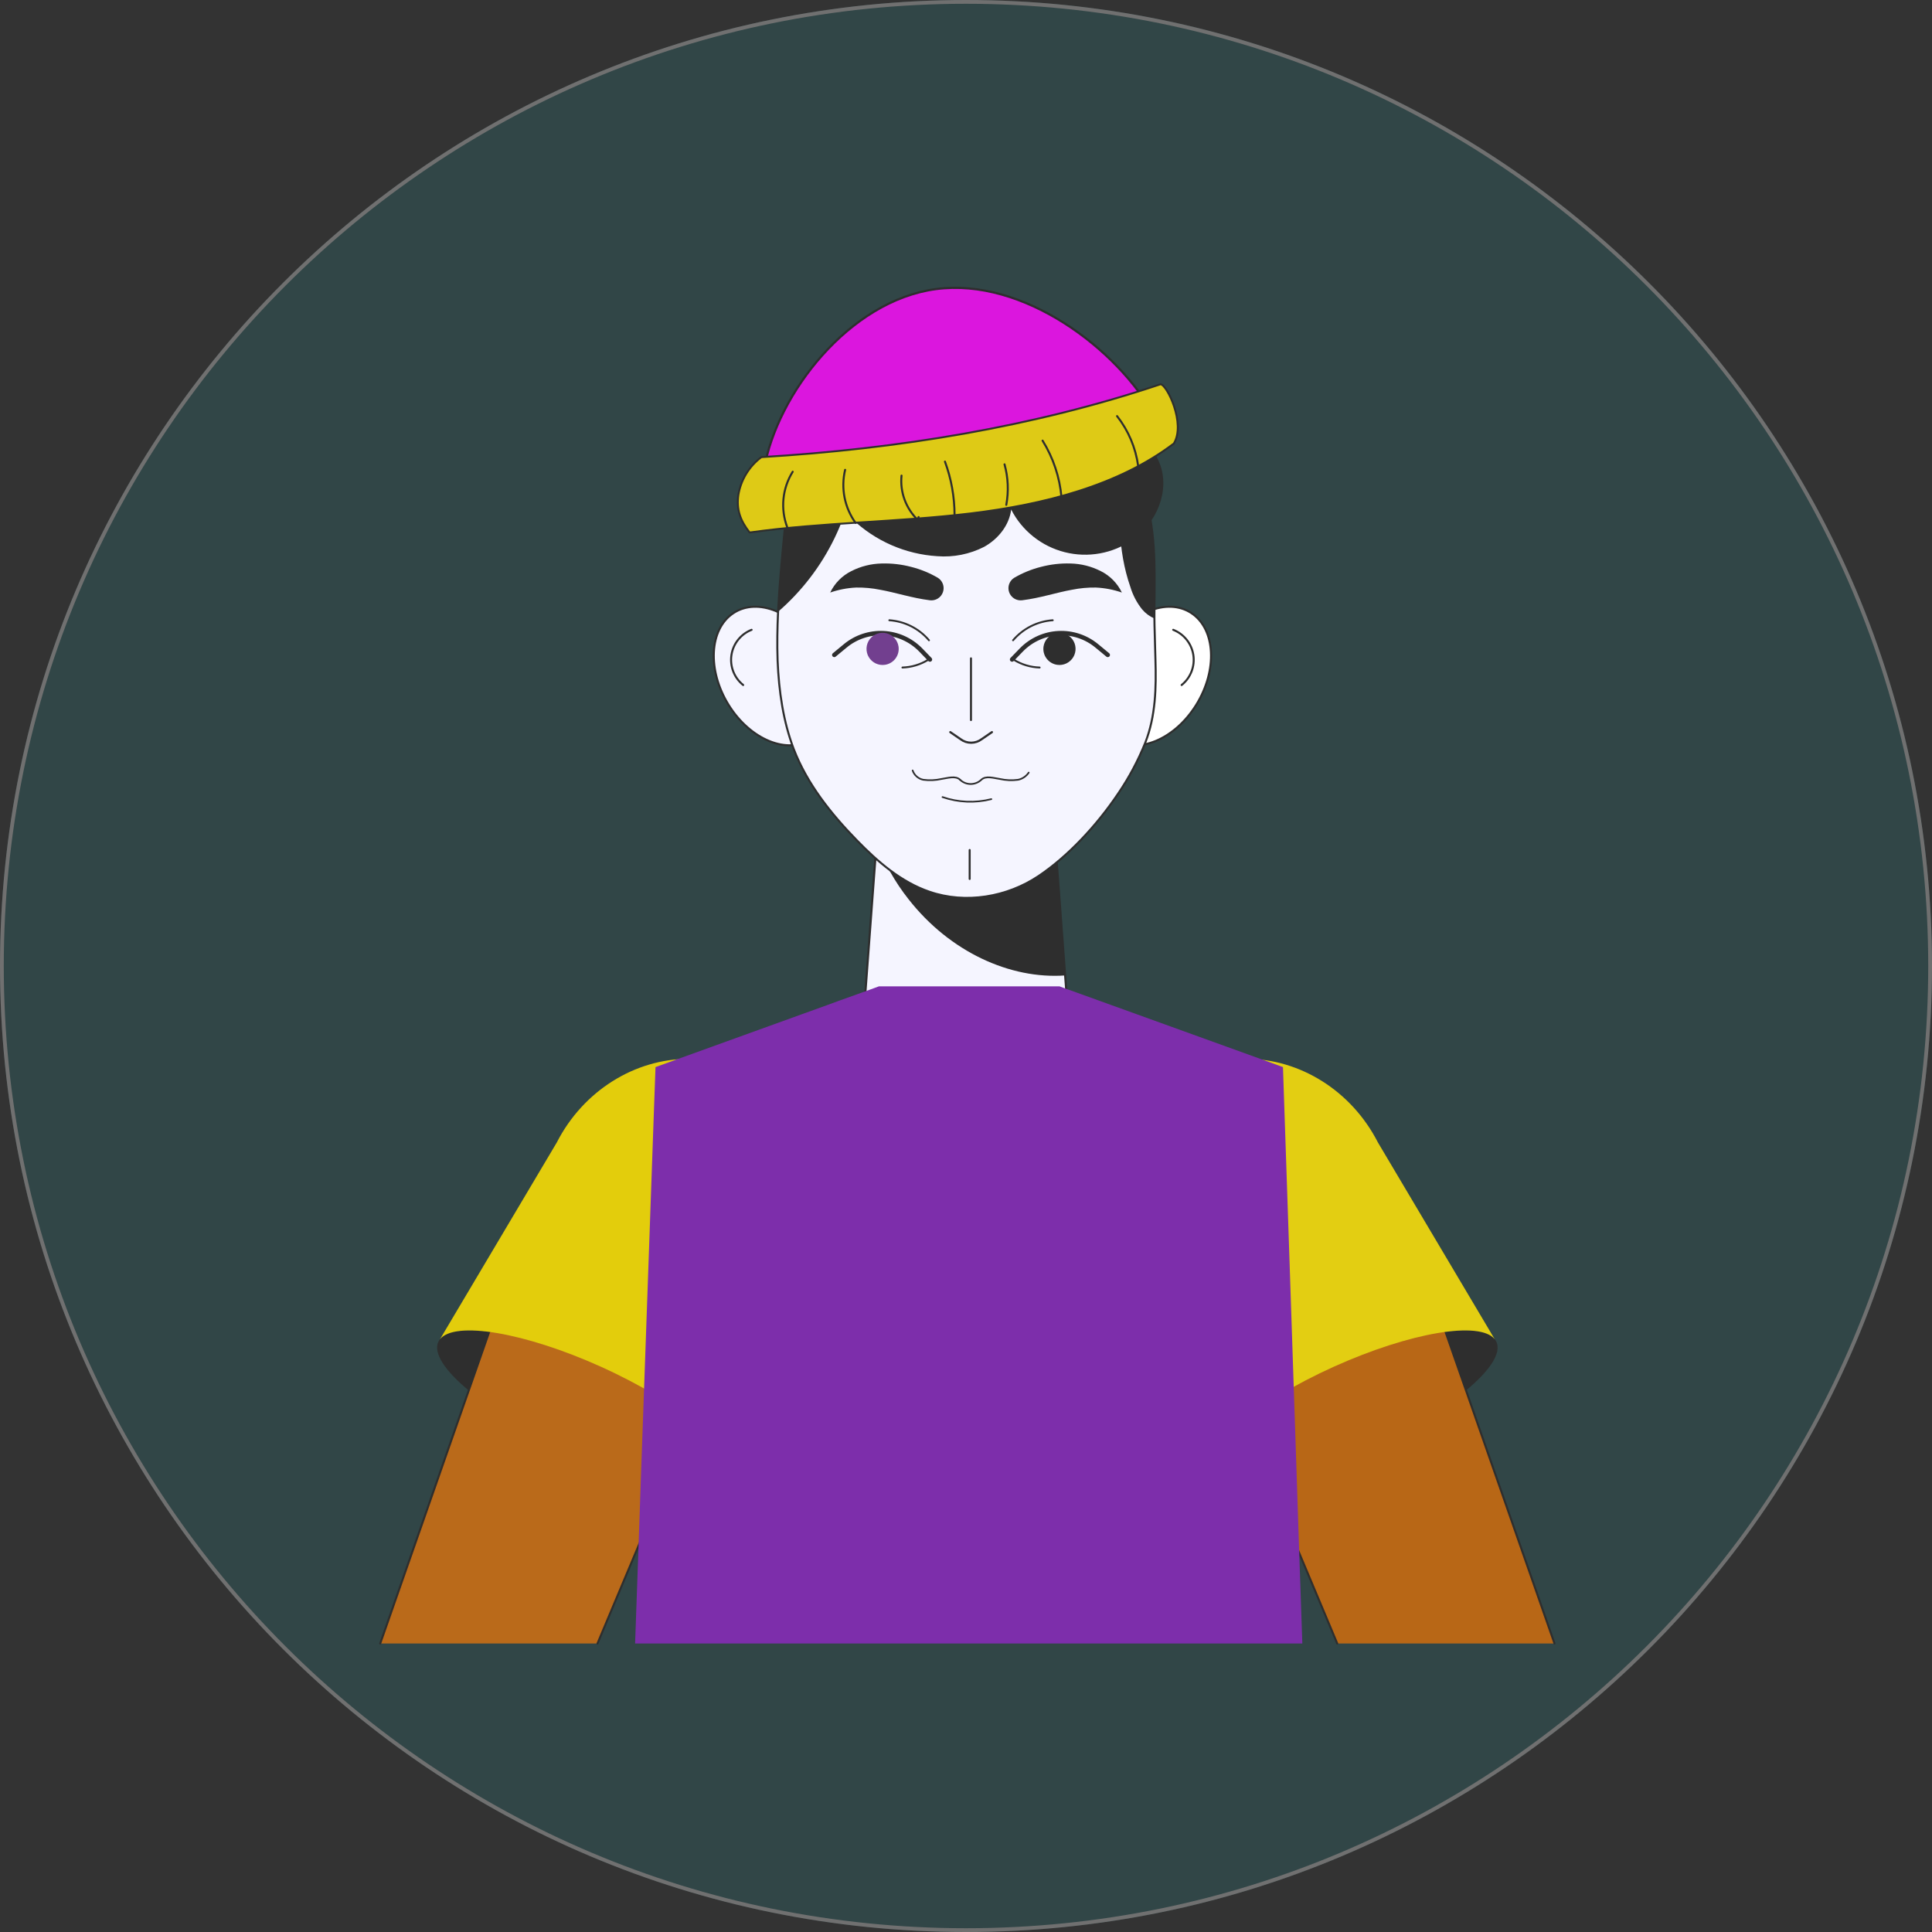<svg width="512" height="512" viewBox="0 0 512 512" fill="none" xmlns="http://www.w3.org/2000/svg">
<rect x="0" y="0" width="512" height="512" fill="#333333" stroke="none"/>
<g clip-path="url(#clip0_151_614)">
<path d="M512 256C512 114.615 397.385 0 256 0C114.615 0 0 114.615 0 256C0 397.385 114.615 512 256 512C397.385 512 512 397.385 512 256Z" fill="#314647" id="id_239"></path>
<path d="M511.5 256C511.5 114.891 397.109 0.5 256 0.5C114.891 0.5 0.5 114.891 0.5 256C0.5 397.109 114.891 511.5 256 511.5C397.109 511.5 511.5 397.109 511.5 256Z" stroke="#707070" id="id_240"></path>
<path d="M363.146 383.59C342.018 393.124 322.727 396.062 320.062 390.155C317.397 384.248 332.362 371.727 353.491 362.193C374.62 352.659 393.907 349.72 396.575 355.63C399.243 361.54 384.275 374.058 363.146 383.59Z" fill="#2E2E2E" id="id_241"></path>
<path d="M354.382 435.542L344.315 411.589L336.257 392.396L329.462 376.204L314.533 340.67C306.675 321.97 314.114 301.144 330.727 295.318C333.564 294.326 336.549 293.822 339.554 293.828C339.825 293.828 340.099 293.828 340.372 293.853C353.292 294.226 365.839 303.723 370.946 318.328L383.072 352.944L388.504 368.466L411.961 435.542" fill="#b86716" id="id_242"></path>
<path d="M354.382 435.542L344.315 411.589L336.257 392.396L329.462 376.204L314.533 340.67C306.675 321.97 314.114 301.144 330.727 295.318C333.564 294.326 336.549 293.822 339.554 293.828C339.825 293.828 340.099 293.828 340.372 293.853C353.292 294.226 365.839 303.723 370.946 318.328L383.072 352.944L388.504 368.466L411.961 435.542" stroke="#2E2E2E" stroke-width="0.535" stroke-linecap="round" stroke-linejoin="round" id="id_243"></path>
<path d="M396.119 354.913C392.212 349.981 373.704 353.087 353.501 362.181C332.368 371.724 317.383 384.243 320.072 390.166C320.136 390.29 320.212 390.408 320.297 390.518L320.072 390.618L296.731 335.891C287.572 314.406 297.468 289.911 318.281 282.641C322.118 281.289 326.155 280.596 330.223 280.592C344.473 280.592 358.144 289.046 365.156 302.749L396.119 354.913Z" fill="#e3ce12" id="id_244"></path>
<path d="M149.572 383.59C170.703 393.124 189.991 396.062 192.658 390.155C195.325 384.248 180.358 371.727 159.229 362.193C138.1 352.659 118.81 349.72 116.145 355.63C113.48 361.54 128.444 374.058 149.572 383.59Z" fill="#2E2E2E" id="id_245"></path>
<path d="M100.762 435.542L124.219 368.491L129.649 352.943L141.776 318.327C146.983 303.427 159.952 293.827 173.143 293.827H173.317C176.264 293.845 179.187 294.347 181.97 295.314C198.584 301.14 206.048 321.969 198.188 340.666L183.261 376.204V376.229L176.466 392.396L169.224 409.629L158.34 435.542" fill="#ba6a1a" id="id_246"></path>
<path d="M100.762 435.542L124.219 368.491L129.649 352.943L141.776 318.327C146.983 303.427 159.952 293.827 173.143 293.827H173.317C176.264 293.845 179.187 294.347 181.97 295.314C198.584 301.14 206.048 321.969 198.188 340.666L183.261 376.204V376.229L176.466 392.396L169.224 409.629L158.34 435.542" stroke="#2E2E2E" stroke-width="0.535" stroke-linecap="round" stroke-linejoin="round" id="id_247"></path>
<path d="M116.599 354.913C120.506 349.981 139.013 353.087 159.217 362.181C180.352 371.724 195.337 384.243 192.646 390.166C192.583 390.29 192.508 390.408 192.421 390.518L192.646 390.618L215.987 335.898C225.146 314.413 215.252 289.918 194.439 282.648C190.602 281.296 186.564 280.603 182.495 280.599C168.247 280.599 154.574 289.053 147.562 302.756L116.599 354.913Z" fill="#e3cd0c" id="id_248"></path>
<path d="M293.737 171.465C288.006 180.672 288.56 191.578 294.975 195.824C301.39 200.07 311.239 196.051 316.975 186.844C322.711 177.637 322.152 166.733 315.737 162.485C309.322 158.237 299.47 162.261 293.737 171.465Z" fill="#ffffff" stroke="#2E2E2E" stroke-width="0.535" stroke-linecap="round" stroke-linejoin="round" id="id_249"></path>
<path d="M310.906 166.905C312.304 167.451 313.533 168.355 314.47 169.526C315.407 170.698 316.02 172.095 316.246 173.578C316.473 175.061 316.305 176.577 315.76 177.975C315.215 179.373 314.311 180.602 313.14 181.54" stroke="#2E2E2E" stroke-width="0.535" stroke-linecap="round" stroke-linejoin="round" id="id_250"></path>
<path d="M216.352 171.465C222.085 180.672 221.532 191.578 215.114 195.824C208.696 200.07 198.85 196.051 193.119 186.844C187.388 177.637 187.939 166.733 194.356 162.485C200.773 158.237 210.621 162.261 216.352 171.465Z" fill="#F5F5FF" stroke="#2E2E2E" stroke-width="0.535" stroke-linecap="round" stroke-linejoin="round" id="id_251"></path>
<path d="M199.182 166.905C197.785 167.451 196.556 168.355 195.618 169.526C194.681 170.698 194.069 172.095 193.842 173.578C193.616 175.061 193.784 176.578 194.33 177.975C194.875 179.373 195.779 180.602 196.95 181.54" stroke="#2E2E2E" stroke-width="0.535" stroke-linecap="round" stroke-linejoin="round" id="id_252"></path>
<path d="M283.488 274.643C283.613 278.296 283.009 281.937 281.711 285.354C280.414 288.772 278.449 291.896 275.931 294.546C273.413 297.196 270.393 299.317 267.046 300.788C263.7 302.258 260.094 303.047 256.439 303.109C252.785 303.17 249.154 302.504 245.76 301.148C242.366 299.792 239.275 297.774 236.669 295.211C234.063 292.648 231.993 289.591 230.581 286.22C229.169 282.849 228.442 279.23 228.442 275.575C228.442 275.264 228.442 274.954 228.47 274.643L231.527 233.61L232.303 223.223L233.83 202.836H278.1L280.536 235.06L282.272 258.503L283.488 274.643Z" fill="#F5F5FF" stroke="#2E2E2E" stroke-width="0.559" stroke-linecap="round" stroke-linejoin="round" id="id_253"></path>
<path d="M282.272 258.504C267.739 259.54 251.73 252.314 240.748 238.273C237.159 233.732 234.309 228.653 232.303 223.224L233.83 202.837H278.1L280.536 235.061L282.272 258.504Z" fill="#2E2E2E" id="id_254"></path>
<path d="M303.525 196.784C301.62 201.546 299.201 206.086 296.311 210.323C290.534 218.923 282.895 227.011 275.257 232.144C266.877 237.773 255.892 239.609 246.344 236.336C238.831 233.78 232.632 228.401 227.102 222.721C220.184 215.63 213.86 207.695 210.314 198.421C207.586 191.23 206.397 183.221 206.073 175.038C205.925 170.748 205.999 166.438 206.198 162.118C206.546 155.027 207.215 148.009 207.834 141.518C208.538 133.859 211.033 126.473 215.118 119.957C219.203 113.44 224.764 107.976 231.351 104.005C237.938 100.034 245.366 97.669 253.036 97.099C260.706 96.529 268.403 97.772 275.504 100.726C282.479 103.7 288.681 108.232 293.633 113.974C298.585 119.717 302.156 126.517 304.071 133.854C306.551 143.699 305.906 153.891 305.93 163.909C305.93 164.528 305.93 165.123 305.956 165.744C306.005 168.744 306.156 171.744 306.204 174.768C306.426 182.254 306.278 189.718 303.525 196.784Z" fill="#F5F5FF" stroke="#2E2E2E" stroke-width="0.535" stroke-linecap="round" stroke-linejoin="round" id="id_255"></path>
<path d="M248.396 147.397C252.671 147.73 256.956 146.878 260.778 144.934C264.502 142.878 267.462 139.224 267.971 135.034C269.402 137.823 271.411 140.274 273.865 142.224C276.319 144.174 279.16 145.578 282.2 146.342C285.24 147.105 288.408 147.212 291.492 146.653C294.576 146.095 297.505 144.884 300.084 143.103C306.464 138.693 310.13 130.103 307.361 122.89C304.304 114.937 295.153 111.208 286.761 109.384C270.325 105.868 253.295 106.245 237.031 110.484C232.041 111.784 218.155 114.326 216.257 119.74C214.31 125.293 222.257 134.185 225.881 137.58C231.996 143.401 239.969 146.877 248.396 147.397Z" fill="#2E2E2E" id="id_256"></path>
<path d="M268.83 153.089C271.019 151.816 273.375 150.855 275.83 150.236C278.394 149.558 281.041 149.253 283.691 149.33C286.479 149.392 289.217 150.081 291.702 151.344C294.153 152.561 296.126 154.563 297.308 157.031C295.082 156.257 292.755 155.811 290.4 155.705C288.286 155.674 286.174 155.869 284.1 156.287C279.917 157.033 275.667 158.487 270.884 159.079C270.147 159.171 269.4 159.007 268.77 158.614C268.139 158.22 267.664 157.622 267.422 156.919C267.181 156.217 267.189 155.452 267.444 154.754C267.7 154.057 268.188 153.468 268.826 153.088L268.83 153.089Z" fill="#2E2E2E" id="id_257"></path>
<path d="M246.433 159.08C241.652 158.48 237.402 157.034 233.219 156.288C231.146 155.87 229.034 155.675 226.919 155.706C224.565 155.812 222.238 156.259 220.011 157.032C221.193 154.564 223.167 152.562 225.617 151.345C228.104 150.082 230.843 149.393 233.631 149.331C236.281 149.254 238.928 149.559 241.49 150.237C243.946 150.856 246.302 151.816 248.49 153.09C249.128 153.471 249.615 154.059 249.87 154.756C250.126 155.454 250.133 156.217 249.892 156.92C249.651 157.622 249.176 158.22 248.546 158.613C247.916 159.007 247.17 159.171 246.433 159.08Z" fill="#2E2E2E" id="id_258"></path>
<path d="M246.449 174.778L243.942 172.189C241.345 169.548 237.85 167.979 234.15 167.793C230.451 167.608 226.816 168.82 223.968 171.189L221.092 173.562" stroke="#2E2E2E" stroke-width="1.167" stroke-linecap="round" stroke-linejoin="round" id="id_259"></path>
<path d="M238.12 171.341C237.998 170.506 237.631 169.726 237.065 169.1C236.499 168.474 235.761 168.029 234.943 167.823C234.124 167.617 233.263 167.658 232.468 167.941C231.673 168.224 230.98 168.736 230.477 169.413C229.973 170.09 229.681 170.901 229.639 171.744C229.596 172.587 229.804 173.423 230.237 174.148C230.67 174.872 231.308 175.452 232.07 175.814C232.833 176.175 233.685 176.303 234.52 176.18C235.074 176.099 235.607 175.909 236.088 175.622C236.569 175.335 236.989 174.956 237.323 174.507C237.657 174.057 237.9 173.546 238.037 173.003C238.173 172.46 238.202 171.895 238.12 171.341Z" fill="#723f8f" id="id_260"></path>
<path d="M245.964 174.858C243.911 176.123 241.562 176.827 239.151 176.9" stroke="#2E2E2E" stroke-width="0.501" stroke-linecap="round" stroke-linejoin="round" id="id_261"></path>
<path d="M246.189 169.677C244.879 168.136 243.275 166.873 241.469 165.962C239.664 165.05 237.695 164.509 235.677 164.37" stroke="#2E2E2E" stroke-width="0.501" stroke-linecap="round" stroke-linejoin="round" id="id_262"></path>
<path d="M268.21 174.778L270.72 172.189C273.317 169.547 276.812 167.978 280.512 167.793C284.212 167.608 287.846 168.82 290.694 171.189L293.568 173.562" stroke="#2E2E2E" stroke-width="1.167" stroke-linecap="round" stroke-linejoin="round" id="id_263"></path>
<path d="M276.545 171.341C276.668 170.506 277.035 169.726 277.6 169.099C278.166 168.472 278.905 168.028 279.723 167.821C280.542 167.615 281.403 167.656 282.198 167.939C282.994 168.222 283.687 168.734 284.191 169.412C284.695 170.089 284.986 170.9 285.029 171.743C285.072 172.587 284.863 173.423 284.43 174.148C283.997 174.872 283.359 175.452 282.596 175.814C281.833 176.176 280.98 176.303 280.145 176.18C279.026 176.015 278.019 175.413 277.344 174.506C276.668 173.598 276.381 172.46 276.545 171.341Z" fill="#2E2E2E" id="id_264"></path>
<path d="M268.699 174.858C270.752 176.123 273.102 176.827 275.512 176.9" stroke="#2E2E2E" stroke-width="0.501" stroke-linecap="round" stroke-linejoin="round" id="id_265"></path>
<path d="M268.474 169.677C269.784 168.136 271.389 166.873 273.195 165.962C275.001 165.05 276.97 164.509 278.988 164.37" stroke="#2E2E2E" stroke-width="0.501" stroke-linecap="round" stroke-linejoin="round" id="id_266"></path>
<path d="M254.416 206.634C255.174 207.365 256.187 207.773 257.24 207.773C258.293 207.773 259.306 207.365 260.064 206.634C261.234 205.503 263.346 206.196 264.956 206.434C266.547 206.793 268.19 206.865 269.806 206.647C270.955 206.404 271.964 205.722 272.619 204.747" stroke="#2E2E2E" stroke-width="0.446" stroke-linecap="round" stroke-linejoin="round" id="id_267"></path>
<path d="M254.416 206.632C253.246 205.501 251.134 206.194 249.522 206.432C247.932 206.791 246.29 206.863 244.674 206.645C244.03 206.517 243.432 206.223 242.937 205.791C242.443 205.36 242.07 204.806 241.856 204.186" stroke="#2E2E2E" stroke-width="0.446" stroke-linecap="round" stroke-linejoin="round" id="id_268"></path>
<path d="M249.776 211.232C253.943 212.67 258.439 212.86 262.712 211.777" stroke="#2E2E2E" stroke-width="0.446" stroke-linecap="round" stroke-linejoin="round" id="id_269"></path>
<path d="M256.972 225.257V232.935" stroke="#2E2E2E" stroke-width="0.535" stroke-linecap="round" stroke-linejoin="round" id="id_270"></path>
<path d="M257.321 190.826V174.468" stroke="#2E2E2E" stroke-width="0.535" stroke-linecap="round" stroke-linejoin="round" id="id_271"></path>
<path d="M251.837 194.022L254.597 195.913C255.393 196.509 256.361 196.831 257.356 196.831C258.351 196.831 259.318 196.509 260.115 195.913L262.875 194.022" stroke="#2E2E2E" stroke-width="0.573" stroke-linecap="round" stroke-linejoin="round" id="id_272"></path>
<path d="M305.931 163.904C304.665 163.362 303.544 162.529 302.659 161.473C301.243 159.692 300.183 157.655 299.535 155.473C296.212 145.951 296.063 134.718 297.822 124.773C286.541 124.947 275.63 117.93 270.645 107.788C257.628 116.094 242.601 119.542 227.202 118.773C226.829 127.045 224.774 135.154 221.163 142.606C217.553 150.058 212.462 156.696 206.202 162.116C206.55 155.025 207.219 148.007 207.838 141.516C208.542 133.857 211.037 126.471 215.122 119.955C219.207 113.438 224.768 107.974 231.355 104.003C237.942 100.032 245.37 97.667 253.04 97.097C260.71 96.528 268.407 97.77 275.508 100.724C282.483 103.698 288.685 108.23 293.637 113.972C298.589 119.715 302.159 126.515 304.075 133.852C306.552 143.694 305.907 153.886 305.931 163.904Z" fill="#2E2E2E" id="id_273"></path>
<path d="M202.448 124.439C205.933 104.339 225.027 79.682 248.048 76.612C271.069 73.542 296.142 92.312 306.177 110.607C272.395 121.228 238.138 127.365 202.448 124.439Z" fill="#db16de" stroke="#2E2E2E" stroke-width="0.576" stroke-linecap="round" stroke-linejoin="round" id="id_274"></path>
<path d="M311.071 117.534C296.383 128.693 276.641 133.717 257.209 136.062C237.777 138.407 218.028 138.4 198.661 141.114C196.167 137.934 195.12 134.973 195.676 131.165C196.345 127.165 198.53 123.577 201.776 121.147C237.954 118.957 273.735 113.168 307.542 101.838C309.215 101.859 314.297 112.285 311.071 117.534Z" fill="#deca16" stroke="#2E2E2E" stroke-width="0.5" stroke-linecap="round" stroke-linejoin="round" id="id_275"></path>
<path d="M208.636 139.752C207.724 137.351 207.379 134.772 207.628 132.215C207.878 129.659 208.714 127.195 210.073 125.015" stroke="#2E2E2E" stroke-width="0.535" stroke-linecap="round" stroke-linejoin="round" id="id_276"></path>
<path d="M296.028 110.269C299.042 114.107 300.976 118.68 301.628 123.516" stroke="#2E2E2E" stroke-width="0.535" stroke-linecap="round" stroke-linejoin="round" id="id_277"></path>
<path d="M276.295 116.774C279.115 121.313 280.83 126.451 281.301 131.774" stroke="#2E2E2E" stroke-width="0.535" stroke-linecap="round" stroke-linejoin="round" id="id_278"></path>
<path d="M223.967 124.505C223.391 126.913 223.34 129.416 223.818 131.845C224.297 134.274 225.293 136.572 226.739 138.581" stroke="#2E2E2E" stroke-width="0.535" stroke-linecap="round" stroke-linejoin="round" id="id_279"></path>
<path d="M250.423 122.331C252.099 126.873 252.961 131.675 252.97 136.516" stroke="#2E2E2E" stroke-width="0.535" stroke-linecap="round" stroke-linejoin="round" id="id_280"></path>
<path d="M238.915 126.042C238.7 128.198 238.976 130.375 239.722 132.41C240.467 134.444 241.664 136.284 243.221 137.791C243.295 137.531 243.367 137.274 243.439 137.017" stroke="#2E2E2E" stroke-width="0.535" stroke-linecap="round" stroke-linejoin="round" id="id_281"></path>
<path d="M266.207 123.054C267.181 126.553 267.341 130.228 266.675 133.798" stroke="#2E2E2E" stroke-width="0.535" stroke-linecap="round" stroke-linejoin="round" id="id_282"></path>
<path d="M345.133 435.542H168.308L169.225 409.629L169.87 390.929L170.688 367.967L173.316 293.825L173.716 282.791L179.416 280.733L212.569 268.756L218.969 266.45L222.143 265.284L230.425 262.309L232.925 261.392H280.783L281.775 261.764L291.075 265.112L294.224 266.252L300.624 268.558L334.744 280.882L340.001 282.791L340.373 293.85L341.786 335.608L342.852 367.521L343.62 390.607V390.731L344.314 411.585L345.133 435.542Z" fill="#7d2eab" id="id_283"></path>
</g>
<defs>
<clipPath id="clip0_151_614">
<rect width="512" height="512" fill="#f5d6b8" id="id_284"></rect>
</clipPath>
</defs>
</svg>